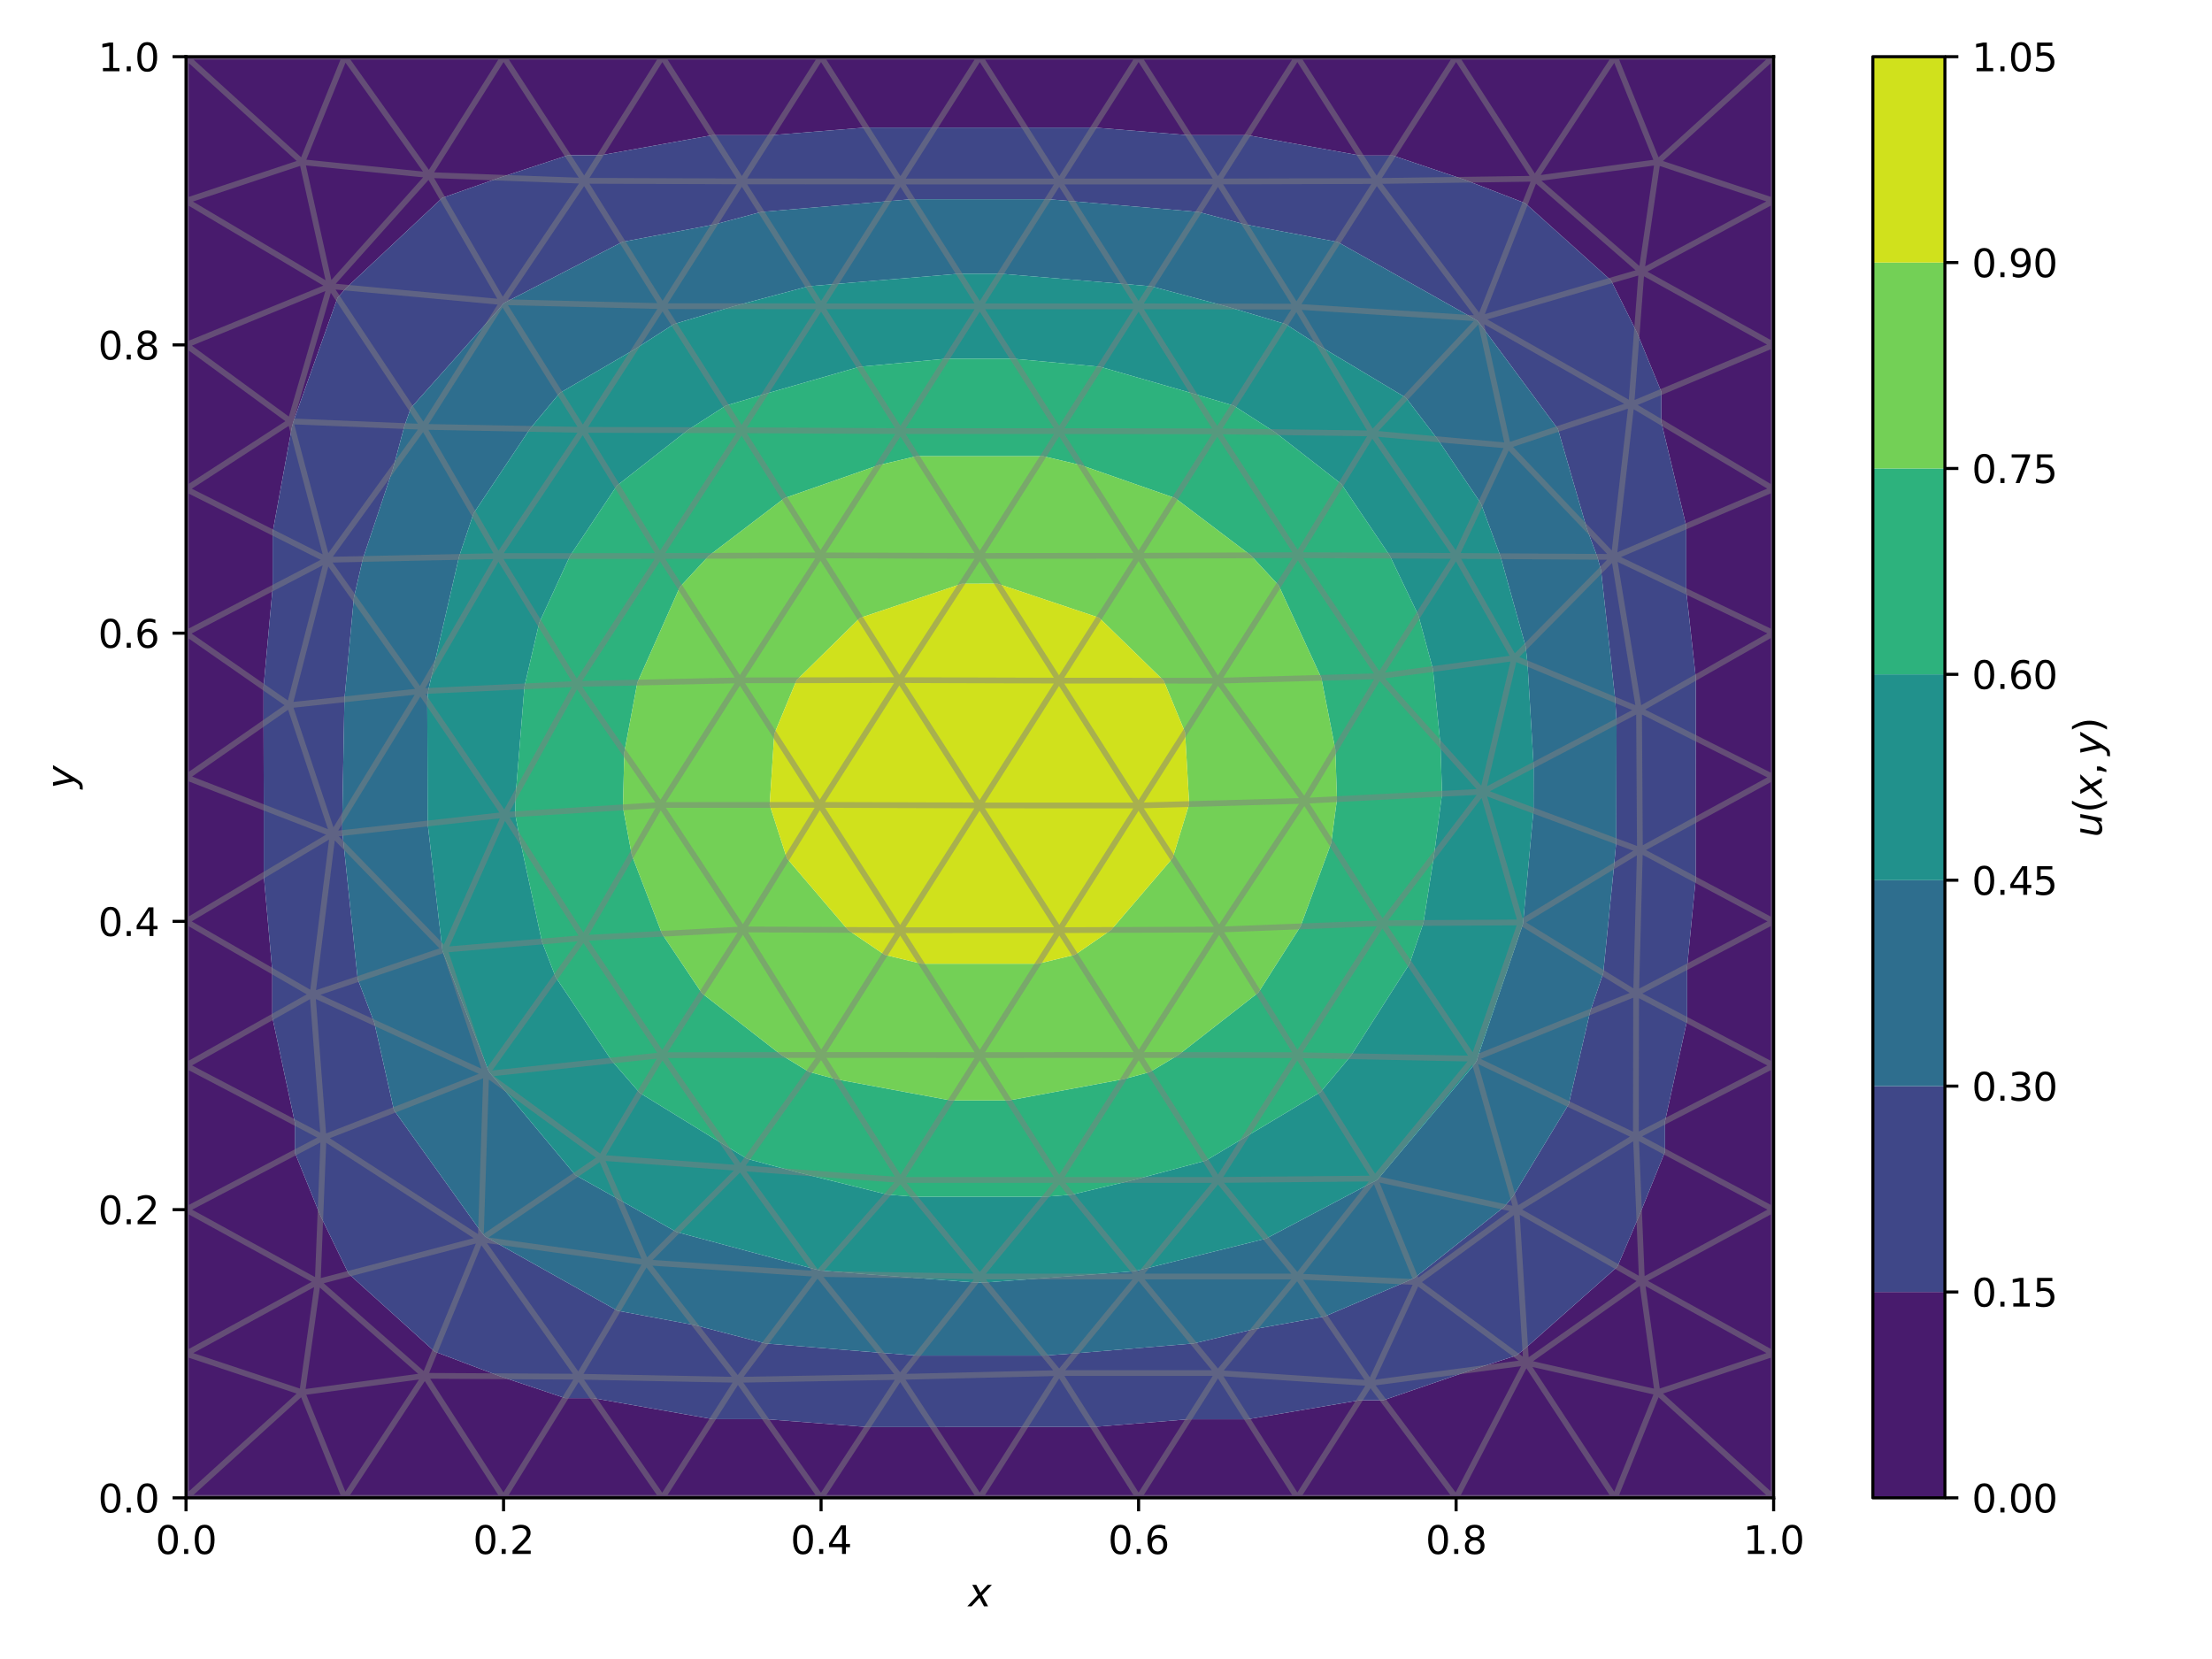 <?xml version="1.0" encoding="utf-8" standalone="no"?>
<!DOCTYPE svg PUBLIC "-//W3C//DTD SVG 1.1//EN"
  "http://www.w3.org/Graphics/SVG/1.1/DTD/svg11.dtd">
<svg xmlns:xlink="http://www.w3.org/1999/xlink" width="576pt" height="432pt" viewBox="0 0 576 432" xmlns="http://www.w3.org/2000/svg" version="1.1">
 <defs>
  <style type="text/css">*{stroke-linejoin: round; stroke-linecap: butt}</style>
 </defs>
 <g id="figure_1">
  <g id="patch_1">
   <path d="M 0 432 
L 576 432 
L 576 0 
L 0 0 
z
" style="fill: #ffffff"/>
  </g>
  <g id="axes_1">
   <g id="patch_2">
    <path d="M 48.44 390.04 
L 461.848 390.04 
L 461.848 14.76 
L 48.44 14.76 
z
" style="fill: #ffffff"/>
   </g>
   <g id="TriContourSet_1">
    <path d="M 255.144 14.76 
L 213.803 14.76 
L 172.462 14.76 
L 131.122 14.76 
L 89.781 14.76 
L 48.44 14.76 
L 48.44 52.288 
L 48.44 89.816 
L 48.44 127.344 
L 48.44 164.872 
L 48.44 202.4 
L 48.44 239.928 
L 48.44 277.456 
L 48.44 314.984 
L 48.44 352.512 
L 48.44 390.04 
L 89.781 390.04 
L 131.122 390.04 
L 172.462 390.04 
L 213.803 390.04 
L 255.144 390.04 
L 296.485 390.04 
L 337.826 390.04 
L 379.166 390.04 
L 420.507 390.04 
L 461.848 390.04 
L 461.848 352.512 
L 461.848 314.984 
L 461.848 277.456 
L 461.848 239.928 
L 461.848 202.4 
L 461.848 164.872 
L 461.848 127.344 
L 461.848 89.816 
L 461.848 52.288 
L 461.848 14.76 
L 420.507 14.76 
L 379.166 14.76 
L 337.826 14.76 
L 296.485 14.76 
z
M 426.229 86.517 
L 432.619 102.05 
L 432.619 109.975 
L 439.104 137.012 
L 439.104 154.014 
L 441.579 176.409 
L 441.579 192.234 
L 441.546 213.456 
L 441.546 229.103 
L 439.33 251.73 
L 439.33 265.654 
L 433.562 291.991 
L 433.562 299.921 
L 426.846 316.542 
L 421.144 329.885 
L 397.163 351.115 
L 394.881 352.963 
L 383.42 356.662 
L 360.173 364.637 
L 353.991 364.637 
L 324.811 369.577 
L 309.499 369.577 
L 284.744 371.58 
L 266.885 371.58 
L 243.006 371.599 
L 225.868 371.599 
L 199.338 369.541 
L 185.566 369.541 
L 154.491 364.069 
L 147.18 364.069 
L 130.172 358.373 
L 113.205 351.964 
L 90.783 331.691 
L 83.428 316.562 
L 76.781 300.13 
L 76.781 292.31 
L 70.907 264.832 
L 70.907 252.884 
L 68.679 227.879 
L 68.679 210.242 
L 68.628 188.358 
L 68.628 178.914 
L 70.992 153.14 
L 70.992 138.652 
L 76.022 111.176 
L 76.404 109.745 
L 87.89 77.519 
L 90.223 74.901 
L 115.16 51.524 
L 130.107 46.264 
L 147.818 40.448 
L 156.303 40.448 
L 185.509 35.198 
L 200.828 35.198 
L 225.533 33.203 
L 243.414 33.203 
L 266.874 33.203 
L 284.755 33.203 
L 309.488 35.204 
L 324.823 35.204 
L 354.237 40.505 
L 362.708 40.505 
L 381.392 46.805 
L 397.164 52.908 
L 419.513 73.027 
z
" clip-path="url(#pff9cbc485c)" style="fill: #481b6d"/>
    <path d="M 419.513 73.027 
L 397.164 52.908 
L 381.392 46.805 
L 362.708 40.505 
L 354.237 40.505 
L 324.823 35.204 
L 309.488 35.204 
L 284.755 33.203 
L 266.874 33.203 
L 243.414 33.203 
L 225.533 33.203 
L 200.828 35.198 
L 185.509 35.198 
L 156.303 40.448 
L 147.818 40.448 
L 130.107 46.264 
L 115.16 51.524 
L 90.223 74.901 
L 87.89 77.519 
L 76.404 109.745 
L 76.022 111.176 
L 70.992 138.652 
L 70.992 153.14 
L 68.628 178.914 
L 68.628 188.358 
L 68.679 210.242 
L 68.679 227.879 
L 70.907 252.884 
L 70.907 264.832 
L 76.781 292.31 
L 76.781 300.13 
L 83.428 316.562 
L 90.783 331.691 
L 113.205 351.964 
L 130.172 358.373 
L 147.18 364.069 
L 154.491 364.069 
L 185.566 369.541 
L 199.338 369.541 
L 225.868 371.599 
L 243.006 371.599 
L 266.885 371.58 
L 284.744 371.58 
L 309.499 369.577 
L 324.811 369.577 
L 353.991 364.637 
L 360.173 364.637 
L 383.42 356.662 
L 394.881 352.963 
L 397.163 351.115 
L 421.144 329.885 
L 426.846 316.542 
L 433.562 299.921 
L 433.562 291.991 
L 439.33 265.654 
L 439.33 251.73 
L 441.546 229.103 
L 441.546 213.456 
L 441.579 192.234 
L 441.579 176.409 
L 439.104 154.014 
L 439.104 137.012 
L 432.619 109.975 
L 432.619 102.05 
L 426.229 86.517 
z
M 102.576 289.059 
L 97.477 266.313 
L 93.152 254.957 
L 89.524 220.185 
L 89.143 216.915 
L 89.131 213.107 
L 89.69 182.11 
L 92.157 155.624 
L 94.471 145.562 
L 102.339 122.06 
L 105.303 110.942 
L 106.98 106.239 
L 129.213 81.29 
L 131.097 79.021 
L 131.662 78.691 
L 162.07 62.989 
L 186.059 58.445 
L 198.238 55.193 
L 231.213 52.388 
L 237.408 51.874 
L 272.88 51.874 
L 279.077 52.389 
L 312.105 55.201 
L 324.158 58.425 
L 348.338 63.013 
L 383.547 82.828 
L 384.795 83.576 
L 385.815 84.911 
L 405.673 111.692 
L 413.194 137.598 
L 415.936 144.993 
L 416.897 148.44 
L 420.612 182.26 
L 420.949 187.89 
L 420.884 219.079 
L 420.294 225.448 
L 417.478 253.42 
L 414.054 263.501 
L 408.495 287.524 
L 393.93 311.583 
L 391.667 314.276 
L 368.496 332.646 
L 366.227 333.724 
L 344.944 342.801 
L 326.557 346.105 
L 310.816 349.831 
L 280.043 352.396 
L 272.068 352.984 
L 238.817 352.987 
L 229.369 352.267 
L 199.247 349.823 
L 181.017 345.078 
L 160.8 341.312 
L 128.407 323.163 
L 126.28 321.969 
L 125.248 320.732 
z
" clip-path="url(#pff9cbc485c)" style="fill: #3f4788"/>
    <path d="M 125.248 320.732 
L 126.28 321.969 
L 128.407 323.163 
L 160.8 341.312 
L 181.017 345.078 
L 199.247 349.823 
L 229.369 352.267 
L 238.817 352.987 
L 272.068 352.984 
L 280.043 352.396 
L 310.816 349.831 
L 326.557 346.105 
L 344.944 342.801 
L 366.227 333.724 
L 368.496 332.646 
L 391.667 314.276 
L 393.93 311.583 
L 408.495 287.524 
L 414.054 263.501 
L 417.478 253.42 
L 420.294 225.448 
L 420.884 219.079 
L 420.949 187.89 
L 420.612 182.26 
L 416.897 148.44 
L 415.936 144.993 
L 413.194 137.598 
L 405.673 111.692 
L 385.815 84.911 
L 384.795 83.576 
L 383.547 82.828 
L 348.338 63.013 
L 324.158 58.425 
L 312.105 55.201 
L 279.077 52.389 
L 272.88 51.874 
L 237.408 51.874 
L 231.213 52.388 
L 198.238 55.193 
L 186.059 58.445 
L 162.07 62.989 
L 131.662 78.691 
L 131.097 79.021 
L 129.213 81.29 
L 106.98 106.239 
L 105.303 110.942 
L 102.339 122.06 
L 94.471 145.562 
L 92.157 155.624 
L 89.69 182.11 
L 89.131 213.107 
L 89.143 216.915 
L 89.524 220.185 
L 93.152 254.957 
L 97.477 266.313 
L 102.576 289.059 
z
M 127.204 278.83 
L 120.573 261.59 
L 115.203 247.492 
L 115.107 246.564 
L 111.364 214.434 
L 111.263 182.702 
L 111.49 179.903 
L 112.835 174.096 
L 119.52 145.021 
L 123.319 133.676 
L 137.997 111.674 
L 145.741 102.345 
L 165.301 90.937 
L 175.499 84.386 
L 191.088 79.739 
L 210.513 74.551 
L 217.499 73.957 
L 249.75 71.278 
L 260.54 71.278 
L 292.796 73.96 
L 299.795 74.556 
L 319.441 79.81 
L 334.725 84.369 
L 343.763 90.174 
L 366.065 103.533 
L 374.362 114.388 
L 385.602 131.041 
L 390.715 144.834 
L 397.275 168.351 
L 397.764 172.802 
L 399.344 199.22 
L 399.319 211.067 
L 396.66 239.791 
L 396.583 240.564 
L 384.809 275.23 
L 384.607 276.103 
L 384.077 276.977 
L 358.781 307.066 
L 358.236 307.498 
L 357.073 308.05 
L 329.7 322.519 
L 298.162 330.36 
L 295.353 331.024 
L 277.561 332.401 
L 256.424 333.958 
L 253.909 333.958 
L 227.804 331.968 
L 213.647 330.847 
L 211.91 330.417 
L 176.163 320.809 
L 161.202 312.374 
L 149.835 305.997 
L 129.863 282.057 
L 127.693 279.559 
z
" clip-path="url(#pff9cbc485c)" style="fill: #2e6e8e"/>
    <path d="M 127.693 279.559 
L 129.863 282.057 
L 149.835 305.997 
L 161.202 312.374 
L 176.163 320.809 
L 211.91 330.417 
L 213.647 330.847 
L 227.804 331.968 
L 253.909 333.958 
L 256.424 333.958 
L 277.561 332.401 
L 295.353 331.024 
L 298.162 330.36 
L 329.7 322.519 
L 357.073 308.05 
L 358.236 307.498 
L 358.781 307.066 
L 384.077 276.977 
L 384.607 276.103 
L 384.809 275.23 
L 396.583 240.564 
L 396.66 239.791 
L 399.319 211.067 
L 399.344 199.22 
L 397.764 172.802 
L 397.275 168.351 
L 390.715 144.834 
L 385.602 131.041 
L 374.362 114.388 
L 366.065 103.533 
L 343.763 90.174 
L 334.725 84.369 
L 319.441 79.81 
L 299.795 74.556 
L 292.796 73.96 
L 260.54 71.278 
L 249.75 71.278 
L 217.499 73.957 
L 210.513 74.551 
L 191.088 79.739 
L 175.499 84.386 
L 165.301 90.937 
L 145.741 102.345 
L 137.997 111.674 
L 123.319 133.676 
L 119.52 145.021 
L 112.835 174.096 
L 111.49 179.903 
L 111.263 182.702 
L 111.364 214.434 
L 115.107 246.564 
L 115.203 247.492 
L 120.573 261.59 
L 127.204 278.83 
z
M 373.406 222.795 
L 370.653 240.345 
L 367.055 250.945 
L 351.693 275.037 
L 343.86 284.378 
L 324.252 296.103 
L 313.972 302.237 
L 295.208 307.262 
L 278.97 311.099 
L 272.231 311.62 
L 238.058 311.621 
L 231.11 311.071 
L 207.674 305.269 
L 194.53 301.746 
L 188.657 298.171 
L 166.588 284.593 
L 159.275 276.175 
L 144.678 254.424 
L 141.117 245.168 
L 135.343 218.382 
L 134.165 212.023 
L 134.289 206.92 
L 136.577 178.733 
L 140.415 162.149 
L 148.413 144.789 
L 160.648 126.453 
L 179.083 112.004 
L 189.026 105.617 
L 199.174 102.592 
L 223.825 95.506 
L 246.467 93.405 
L 263.823 93.405 
L 286.47 95.507 
L 310.805 102.513 
L 321.231 105.622 
L 331.97 112.52 
L 349.278 126.006 
L 361.894 144.678 
L 369.321 160.176 
L 373.124 174.209 
L 375.082 193.851 
L 375.508 206.701 
z
" clip-path="url(#pff9cbc485c)" style="fill: #21918c"/>
    <path d="M 375.508 206.701 
L 375.082 193.851 
L 373.124 174.209 
L 369.321 160.176 
L 361.894 144.678 
L 349.278 126.006 
L 331.97 112.52 
L 321.231 105.622 
L 310.805 102.513 
L 286.47 95.507 
L 263.823 93.405 
L 246.467 93.405 
L 223.825 95.506 
L 199.174 102.592 
L 189.026 105.617 
L 179.083 112.004 
L 160.648 126.453 
L 148.413 144.789 
L 140.415 162.149 
L 136.577 178.733 
L 134.289 206.92 
L 134.165 212.023 
L 135.343 218.382 
L 141.117 245.168 
L 144.678 254.424 
L 159.275 276.175 
L 166.588 284.593 
L 188.657 298.171 
L 194.53 301.746 
L 207.674 305.269 
L 231.11 311.071 
L 238.058 311.621 
L 272.231 311.62 
L 278.97 311.099 
L 295.208 307.262 
L 313.972 302.237 
L 324.252 296.103 
L 343.86 284.378 
L 351.693 275.037 
L 367.055 250.945 
L 370.653 240.345 
L 373.406 222.795 
z
M 346.654 219.508 
L 338.659 241.233 
L 327.677 258.463 
L 306.83 274.728 
L 299.367 279.181 
L 292.531 281.012 
L 262.653 286.563 
L 247.631 286.563 
L 217.865 281.055 
L 210.692 279.132 
L 203.456 274.727 
L 182.791 258.659 
L 172.389 243.157 
L 164.504 222.595 
L 162.216 210.237 
L 162.563 195.952 
L 165.96 177.75 
L 177.045 152.841 
L 184.563 144.729 
L 204.262 129.71 
L 228.772 121.129 
L 238.636 118.802 
L 271.654 118.802 
L 281.452 121.11 
L 305.998 129.687 
L 325.709 144.61 
L 332.947 152.407 
L 344.067 176.503 
L 347.715 195.136 
L 348.144 208.099 
z
" clip-path="url(#pff9cbc485c)" style="fill: #2db27d"/>
    <path d="M 348.144 208.099 
L 347.715 195.136 
L 344.067 176.503 
L 332.947 152.407 
L 325.709 144.61 
L 305.998 129.687 
L 281.452 121.11 
L 271.654 118.802 
L 238.636 118.802 
L 228.772 121.129 
L 204.262 129.71 
L 184.563 144.729 
L 177.045 152.841 
L 165.96 177.75 
L 162.563 195.952 
L 162.216 210.237 
L 164.504 222.595 
L 172.389 243.157 
L 182.791 258.659 
L 203.456 274.727 
L 210.692 279.132 
L 217.865 281.055 
L 247.631 286.563 
L 262.653 286.563 
L 292.531 281.012 
L 299.367 279.181 
L 306.83 274.728 
L 327.677 258.463 
L 338.659 241.233 
L 346.654 219.508 
z
M 207.414 177.139 
L 223.946 160.899 
L 250.446 152.008 
L 259.73 151.981 
L 286.211 160.85 
L 303.033 177.248 
L 308.592 190.696 
L 309.66 209.379 
L 305.36 223.436 
L 289.331 242.161 
L 279.922 248.62 
L 270.281 250.952 
L 239.97 250.951 
L 230.355 248.634 
L 220.827 242.159 
L 204.893 223.498 
L 200.422 209.599 
L 201.617 191.111 
z
" clip-path="url(#pff9cbc485c)" style="fill: #73d056"/>
    <path d="M 201.617 191.111 
L 200.422 209.599 
L 204.893 223.498 
L 220.827 242.159 
L 230.355 248.634 
L 239.97 250.951 
L 270.281 250.952 
L 279.922 248.62 
L 289.331 242.161 
L 305.36 223.436 
L 309.66 209.379 
L 308.592 190.696 
L 303.033 177.248 
L 286.211 160.85 
L 259.73 151.981 
L 250.446 152.008 
L 223.946 160.899 
L 207.414 177.139 
z
" clip-path="url(#pff9cbc485c)" style="fill: #d0e11c"/>
   </g>
   <g id="line2d_1">
    <path d="M 89.781 390.04 
L 48.44 390.04 
M 131.122 390.04 
L 89.781 390.04 
M 172.462 390.04 
L 131.122 390.04 
M 213.803 390.04 
L 172.462 390.04 
M 255.144 390.04 
L 213.803 390.04 
M 296.485 390.04 
L 255.144 390.04 
M 337.826 390.04 
L 296.485 390.04 
M 379.166 390.04 
L 337.826 390.04 
M 420.507 390.04 
L 461.848 390.04 
M 420.507 390.04 
L 379.166 390.04 
M 461.848 352.512 
L 461.848 390.04 
M 461.848 314.984 
L 461.848 352.512 
M 461.848 277.456 
L 461.848 314.984 
M 461.848 239.928 
L 461.848 277.456 
M 461.848 202.4 
L 461.848 239.928 
M 461.848 164.872 
L 461.848 202.4 
M 461.848 127.344 
L 461.848 164.872 
M 461.848 89.816 
L 461.848 127.344 
M 461.848 52.288 
L 461.848 14.76 
M 461.848 52.288 
L 461.848 89.816 
M 420.507 14.76 
L 461.848 14.76 
M 379.166 14.76 
L 420.507 14.76 
M 337.826 14.76 
L 379.166 14.76 
M 296.485 14.76 
L 337.826 14.76 
M 255.144 14.76 
L 296.485 14.76 
M 213.803 14.76 
L 255.144 14.76 
M 172.462 14.76 
L 213.803 14.76 
M 131.122 14.76 
L 172.462 14.76 
M 89.781 14.76 
L 48.44 14.76 
M 89.781 14.76 
L 131.122 14.76 
M 48.44 52.288 
L 48.44 14.76 
M 48.44 89.816 
L 48.44 52.288 
M 48.44 127.344 
L 48.44 89.816 
M 48.44 164.872 
L 48.44 127.344 
M 48.44 202.4 
L 48.44 164.872 
M 48.44 239.928 
L 48.44 202.4 
M 48.44 277.456 
L 48.44 239.928 
M 48.44 314.984 
L 48.44 277.456 
M 48.44 352.512 
L 48.44 390.04 
M 48.44 352.512 
L 48.44 314.984 
M 234.474 47.26 
L 255.144 14.76 
M 234.474 47.26 
L 213.803 14.76 
M 86.626 217.196 
L 48.44 202.4 
M 86.626 217.196 
L 48.44 239.928 
M 275.814 357.54 
L 255.144 390.04 
M 275.814 357.54 
L 296.485 390.04 
M 426.8 184.822 
L 461.848 202.4 
M 426.8 184.822 
L 461.848 164.872 
M 317.155 47.26 
L 337.826 14.76 
M 317.155 47.26 
L 296.485 14.76 
M 85.173 145.763 
L 48.44 127.344 
M 85.173 145.763 
L 48.44 164.872 
M 426.046 258.692 
L 461.848 277.456 
M 426.046 258.692 
L 461.848 239.928 
M 192.112 359.302 
L 172.462 390.04 
M 192.112 359.302 
L 213.803 390.04 
M 424.794 105.325 
L 461.848 127.344 
M 424.794 105.325 
L 461.848 89.816 
M 152.13 47.083 
L 172.462 14.76 
M 152.13 47.083 
L 131.122 14.76 
M 356.834 360.171 
L 337.826 390.04 
M 356.834 360.171 
L 379.166 390.04 
M 84.242 296.22 
L 48.44 277.456 
M 84.242 296.22 
L 48.44 314.984 
M 85.882 74.498 
L 48.44 52.288 
M 85.882 74.498 
L 48.44 89.816 
M 399.662 46.538 
L 420.507 14.76 
M 399.662 46.538 
L 379.166 14.76 
M 110.626 358.262 
L 89.781 390.04 
M 110.626 358.262 
L 131.122 390.04 
M 427.556 333.525 
L 461.848 352.512 
M 427.556 333.525 
L 461.848 314.984 
M 193.189 47.231 
L 213.803 14.76 
M 193.189 47.231 
L 172.462 14.76 
M 193.189 47.231 
L 234.474 47.26 
M 193.189 47.231 
L 152.13 47.083 
M 213.813 79.755 
L 234.474 47.26 
M 213.813 79.755 
L 193.189 47.231 
M 255.146 79.76 
L 234.474 47.26 
M 255.146 79.76 
L 213.813 79.755 
M 234.475 112.26 
L 213.813 79.755 
M 234.475 112.26 
L 255.146 79.76 
M 275.815 112.26 
L 255.146 79.76 
M 275.815 112.26 
L 234.475 112.26 
M 255.144 144.761 
L 234.475 112.26 
M 255.144 144.761 
L 275.815 112.26 
M 213.665 144.621 
L 234.475 112.26 
M 213.665 144.621 
L 255.144 144.761 
M 234.18 177.101 
L 255.144 144.761 
M 234.18 177.101 
L 213.665 144.621 
M 275.765 177.234 
L 255.144 144.761 
M 275.765 177.234 
L 234.18 177.101 
M 255.087 209.73 
L 234.18 177.101 
M 255.087 209.73 
L 275.765 177.234 
M 296.467 209.752 
L 275.765 177.234 
M 296.467 209.752 
L 255.087 209.73 
M 213.474 209.593 
L 234.18 177.101 
M 213.474 209.593 
L 255.087 209.73 
M 234.409 242.228 
L 255.087 209.73 
M 234.409 242.228 
L 213.474 209.593 
M 193.464 242.02 
L 213.474 209.593 
M 193.464 242.02 
L 234.409 242.228 
M 317.144 177.255 
L 275.765 177.234 
M 317.144 177.255 
L 296.467 209.752 
M 339.667 208.532 
L 296.467 209.752 
M 339.667 208.532 
L 317.144 177.255 
M 317.459 242.055 
L 296.467 209.752 
M 317.459 242.055 
L 339.667 208.532 
M 172.025 209.612 
L 213.474 209.593 
M 172.025 209.612 
L 193.464 242.02 
M 213.848 274.716 
L 234.409 242.228 
M 213.848 274.716 
L 193.464 242.02 
M 172.462 274.762 
L 193.464 242.02 
M 172.462 274.762 
L 213.848 274.716 
M 255.141 274.748 
L 234.409 242.228 
M 255.141 274.748 
L 213.848 274.716 
M 234.474 307.262 
L 213.848 274.716 
M 234.474 307.262 
L 255.141 274.748 
M 359.163 176.081 
L 317.144 177.255 
M 359.163 176.081 
L 339.667 208.532 
M 337.935 144.563 
L 317.144 177.255 
M 337.935 144.563 
L 359.163 176.081 
M 359.958 240.406 
L 339.667 208.532 
M 359.958 240.406 
L 317.459 242.055 
M 337.826 274.762 
L 317.459 242.055 
M 337.826 274.762 
L 359.958 240.406 
M 379.166 144.761 
L 359.163 176.081 
M 379.166 144.761 
L 337.935 144.563 
M 357.315 112.856 
L 337.935 144.563 
M 357.315 112.856 
L 379.166 144.761 
M 275.814 307.262 
L 255.141 274.748 
M 275.814 307.262 
L 234.474 307.262 
M 383.706 275.672 
L 426.046 258.692 
M 383.706 275.672 
L 359.958 240.406 
M 383.706 275.672 
L 337.826 274.762 
M 357.989 306.892 
L 337.826 274.762 
M 357.989 306.892 
L 383.706 275.672 
M 172.53 79.725 
L 152.13 47.083 
M 172.53 79.725 
L 193.189 47.231 
M 172.53 79.725 
L 213.813 79.755 
M 130.877 78.671 
L 152.13 47.083 
M 130.877 78.671 
L 85.882 74.498 
M 130.877 78.671 
L 172.53 79.725 
M 151.762 111.936 
L 172.53 79.725 
M 151.762 111.936 
L 130.877 78.671 
M 110.242 111.147 
L 85.173 145.763 
M 110.242 111.147 
L 85.882 74.498 
M 110.242 111.147 
L 130.877 78.671 
M 110.242 111.147 
L 151.762 111.936 
M 129.775 144.8 
L 85.173 145.763 
M 129.775 144.8 
L 151.762 111.936 
M 129.775 144.8 
L 110.242 111.147 
M 109.42 180 
L 86.626 217.196 
M 109.42 180 
L 85.173 145.763 
M 109.42 180 
L 129.775 144.8 
M 150.196 178.097 
L 172.025 209.612 
M 150.196 178.097 
L 129.775 144.8 
M 150.196 178.097 
L 109.42 180 
M 131.375 212.201 
L 86.626 217.196 
M 131.375 212.201 
L 172.025 209.612 
M 131.375 212.201 
L 109.42 180 
M 131.375 212.201 
L 150.196 178.097 
M 115.808 247.288 
L 86.626 217.196 
M 115.808 247.288 
L 131.375 212.201 
M 192.667 177.16 
L 213.665 144.621 
M 192.667 177.16 
L 234.18 177.101 
M 192.667 177.16 
L 213.474 209.593 
M 192.667 177.16 
L 172.025 209.612 
M 192.667 177.16 
L 150.196 178.097 
M 296.485 79.76 
L 317.155 47.26 
M 296.485 79.76 
L 255.146 79.76 
M 296.485 79.76 
L 275.815 112.26 
M 420.267 145.02 
L 461.848 164.872 
M 420.267 145.02 
L 461.848 127.344 
M 420.267 145.02 
L 426.8 184.822 
M 420.267 145.02 
L 424.794 105.325 
M 420.267 145.02 
L 379.166 144.761 
M 317.155 357.54 
L 296.485 390.04 
M 317.155 357.54 
L 337.826 390.04 
M 317.155 357.54 
L 275.814 357.54 
M 317.155 357.54 
L 356.834 360.171 
M 427.028 221.362 
L 461.848 239.928 
M 427.028 221.362 
L 461.848 202.4 
M 427.028 221.362 
L 426.8 184.822 
M 427.028 221.362 
L 426.046 258.692 
M 386.11 206.16 
L 426.8 184.822 
M 386.11 206.16 
L 339.667 208.532 
M 386.11 206.16 
L 359.163 176.081 
M 386.11 206.16 
L 359.958 240.406 
M 386.11 206.16 
L 427.028 221.362 
M 234.412 358.541 
L 213.803 390.04 
M 234.412 358.541 
L 255.144 390.04 
M 234.412 358.541 
L 275.814 357.54 
M 234.412 358.541 
L 192.112 359.302 
M 275.815 47.26 
L 296.485 14.76 
M 275.815 47.26 
L 255.144 14.76 
M 275.815 47.26 
L 234.474 47.26 
M 275.815 47.26 
L 317.155 47.26 
M 275.815 47.26 
L 255.146 79.76 
M 275.815 47.26 
L 296.485 79.76 
M 150.63 358.489 
L 131.122 390.04 
M 150.63 358.489 
L 172.462 390.04 
M 150.63 358.489 
L 192.112 359.302 
M 150.63 358.489 
L 110.626 358.262 
M 125.183 322.713 
L 84.242 296.22 
M 125.183 322.713 
L 110.626 358.262 
M 125.183 322.713 
L 150.63 358.489 
M 425.984 295.886 
L 461.848 314.984 
M 425.984 295.886 
L 461.848 277.456 
M 425.984 295.886 
L 426.046 258.692 
M 425.984 295.886 
L 427.556 333.525 
M 425.984 295.886 
L 383.706 275.672 
M 296.493 144.722 
L 275.815 112.26 
M 296.493 144.722 
L 255.144 144.761 
M 296.493 144.722 
L 275.765 177.234 
M 296.493 144.722 
L 317.144 177.255 
M 296.493 144.722 
L 337.935 144.563 
M 358.467 47.14 
L 379.166 14.76 
M 358.467 47.14 
L 337.826 14.76 
M 358.467 47.14 
L 317.155 47.26 
M 358.467 47.14 
L 399.662 46.538 
M 192.802 304.164 
L 213.848 274.716 
M 192.802 304.164 
L 172.462 274.762 
M 192.802 304.164 
L 234.474 307.262 
M 275.841 242.212 
L 255.087 209.73 
M 275.841 242.212 
L 296.467 209.752 
M 275.841 242.212 
L 234.409 242.228 
M 275.841 242.212 
L 317.459 242.055 
M 275.841 242.212 
L 255.141 274.748 
M 316.978 112.32 
L 275.815 112.26 
M 316.978 112.32 
L 337.935 144.563 
M 316.978 112.32 
L 357.315 112.856 
M 316.978 112.32 
L 296.485 79.76 
M 316.978 112.32 
L 296.493 144.722 
M 337.594 79.85 
L 317.155 47.26 
M 337.594 79.85 
L 357.315 112.856 
M 337.594 79.85 
L 296.485 79.76 
M 337.594 79.85 
L 358.467 47.14 
M 337.594 79.85 
L 316.978 112.32 
M 296.539 274.717 
L 317.459 242.055 
M 296.539 274.717 
L 255.141 274.748 
M 296.539 274.717 
L 337.826 274.762 
M 296.539 274.717 
L 275.814 307.262 
M 296.539 274.717 
L 275.841 242.212 
M 385.384 82.947 
L 424.794 105.325 
M 385.384 82.947 
L 399.662 46.538 
M 385.384 82.947 
L 357.315 112.856 
M 385.384 82.947 
L 358.467 47.14 
M 385.384 82.947 
L 337.594 79.85 
M 317.155 307.262 
L 337.826 274.762 
M 317.155 307.262 
L 275.814 307.262 
M 317.155 307.262 
L 357.989 306.892 
M 317.155 307.262 
L 296.539 274.717 
M 193.118 112.039 
L 213.813 79.755 
M 193.118 112.039 
L 234.475 112.26 
M 193.118 112.039 
L 213.665 144.621 
M 193.118 112.039 
L 172.53 79.725 
M 193.118 112.039 
L 151.762 111.936 
M 171.864 144.776 
L 213.665 144.621 
M 171.864 144.776 
L 151.762 111.936 
M 171.864 144.776 
L 129.775 144.8 
M 171.864 144.776 
L 150.196 178.097 
M 171.864 144.776 
L 192.667 177.16 
M 171.864 144.776 
L 193.118 112.039 
M 111.719 45.581 
L 131.122 14.76 
M 111.719 45.581 
L 89.781 14.76 
M 111.719 45.581 
L 152.13 47.083 
M 111.719 45.581 
L 85.882 74.498 
M 111.719 45.581 
L 130.877 78.671 
M 427.433 70.725 
L 461.848 89.816 
M 427.433 70.725 
L 461.848 52.288 
M 427.433 70.725 
L 424.794 105.325 
M 427.433 70.725 
L 399.662 46.538 
M 427.433 70.725 
L 385.384 82.947 
M 82.739 333.79 
L 48.44 314.984 
M 82.739 333.79 
L 48.44 352.512 
M 82.739 333.79 
L 84.242 296.22 
M 82.739 333.79 
L 110.626 358.262 
M 82.739 333.79 
L 125.183 322.713 
M 126.598 279.676 
L 84.242 296.22 
M 126.598 279.676 
L 172.462 274.762 
M 126.598 279.676 
L 115.808 247.288 
M 126.598 279.676 
L 125.183 322.713 
M 397.395 354.818 
L 379.166 390.04 
M 397.395 354.818 
L 420.507 390.04 
M 397.395 354.818 
L 356.834 360.171 
M 397.395 354.818 
L 427.556 333.525 
M 151.955 244.26 
L 193.464 242.02 
M 151.955 244.26 
L 172.025 209.612 
M 151.955 244.26 
L 172.462 274.762 
M 151.955 244.26 
L 131.375 212.201 
M 151.955 244.26 
L 115.808 247.288 
M 151.955 244.26 
L 126.598 279.676 
M 81.4 258.935 
L 48.44 239.928 
M 81.4 258.935 
L 48.44 277.456 
M 81.4 258.935 
L 86.626 217.196 
M 81.4 258.935 
L 84.242 296.22 
M 81.4 258.935 
L 115.808 247.288 
M 81.4 258.935 
L 126.598 279.676 
M 394.898 314.984 
L 427.556 333.525 
M 394.898 314.984 
L 383.706 275.672 
M 394.898 314.984 
L 357.989 306.892 
M 394.898 314.984 
L 425.984 295.886 
M 394.898 314.984 
L 397.395 354.818 
M 395.989 240.199 
L 426.046 258.692 
M 395.989 240.199 
L 359.958 240.406 
M 395.989 240.199 
L 383.706 275.672 
M 395.989 240.199 
L 427.028 221.362 
M 395.989 240.199 
L 386.11 206.16 
M 168.256 328.719 
L 192.112 359.302 
M 168.256 328.719 
L 150.63 358.489 
M 168.256 328.719 
L 125.183 322.713 
M 168.256 328.719 
L 192.802 304.164 
M 75.635 109.714 
L 48.44 89.816 
M 75.635 109.714 
L 48.44 127.344 
M 75.635 109.714 
L 85.173 145.763 
M 75.635 109.714 
L 85.882 74.498 
M 75.635 109.714 
L 110.242 111.147 
M 337.826 332.401 
L 356.834 360.171 
M 337.826 332.401 
L 357.989 306.892 
M 337.826 332.401 
L 317.155 357.54 
M 337.826 332.401 
L 317.155 307.262 
M 296.485 332.401 
L 275.814 357.54 
M 296.485 332.401 
L 275.814 307.262 
M 296.485 332.401 
L 317.155 357.54 
M 296.485 332.401 
L 317.155 307.262 
M 296.485 332.401 
L 337.826 332.401 
M 255.144 332.401 
L 275.814 357.54 
M 255.144 332.401 
L 234.474 307.262 
M 255.144 332.401 
L 275.814 307.262 
M 255.144 332.401 
L 234.412 358.541 
M 255.144 332.401 
L 296.485 332.401 
M 212.867 331.731 
L 192.112 359.302 
M 212.867 331.731 
L 234.474 307.262 
M 212.867 331.731 
L 234.412 358.541 
M 212.867 331.731 
L 192.802 304.164 
M 212.867 331.731 
L 168.256 328.719 
M 212.867 331.731 
L 255.144 332.401 
M 392.642 116.031 
L 424.794 105.325 
M 392.642 116.031 
L 379.166 144.761 
M 392.642 116.031 
L 357.315 112.856 
M 392.642 116.031 
L 420.267 145.02 
M 392.642 116.031 
L 385.384 82.947 
M 75.417 183.636 
L 48.44 164.872 
M 75.417 183.636 
L 48.44 202.4 
M 75.417 183.636 
L 86.626 217.196 
M 75.417 183.636 
L 85.173 145.763 
M 75.417 183.636 
L 109.42 180 
M 394.301 171.369 
L 426.8 184.822 
M 394.301 171.369 
L 359.163 176.081 
M 394.301 171.369 
L 379.166 144.761 
M 394.301 171.369 
L 420.267 145.02 
M 394.301 171.369 
L 386.11 206.16 
M 156.5 301.478 
L 172.462 274.762 
M 156.5 301.478 
L 125.183 322.713 
M 156.5 301.478 
L 192.802 304.164 
M 156.5 301.478 
L 126.598 279.676 
M 156.5 301.478 
L 168.256 328.719 
M 431.584 42.232 
L 461.848 14.76 
M 431.584 42.232 
L 461.848 52.288 
M 431.584 42.232 
L 420.507 14.76 
M 431.584 42.232 
L 399.662 46.538 
M 431.584 42.232 
L 427.433 70.725 
M 78.704 42.232 
L 48.44 14.76 
M 78.704 42.232 
L 89.781 14.76 
M 78.704 42.232 
L 48.44 52.288 
M 78.704 42.232 
L 85.882 74.498 
M 78.704 42.232 
L 111.719 45.581 
M 431.584 362.568 
L 461.848 390.04 
M 431.584 362.568 
L 420.507 390.04 
M 431.584 362.568 
L 461.848 352.512 
M 431.584 362.568 
L 427.556 333.525 
M 431.584 362.568 
L 397.395 354.818 
M 78.704 362.568 
L 48.44 390.04 
M 78.704 362.568 
L 89.781 390.04 
M 78.704 362.568 
L 48.44 352.512 
M 78.704 362.568 
L 110.626 358.262 
M 78.704 362.568 
L 82.739 333.79 
M 368.988 333.853 
L 356.834 360.171 
M 368.988 333.853 
L 357.989 306.892 
M 368.988 333.853 
L 397.395 354.818 
M 368.988 333.853 
L 394.898 314.984 
M 368.988 333.853 
L 337.826 332.401 
L 337.826 332.401 
" clip-path="url(#pff9cbc485c)" style="fill: none; stroke: #808080; stroke-opacity: 0.5; stroke-width: 1.5; stroke-linecap: square"/>
   </g>
   <g id="matplotlib.axis_1">
    <g id="xtick_1">
     <g id="line2d_2">
      <defs>
       <path id="m42623ac5d3" d="M 0 0 
L 0 3.5 
" style="stroke: #000000; stroke-width: 0.8"/>
      </defs>
      <g>
       <use xlink:href="#m42623ac5d3" x="48.44" y="390.04" style="stroke: #000000; stroke-width: 0.8"/>
      </g>
     </g>
     <g id="text_1">
      <!-- 0.0 -->
      <g transform="translate(40.488 404.638) scale(0.1 -0.1)">
       <defs>
        <path id="DejaVuSans-30" d="M 2034 4250 
Q 1547 4250 1301 3770 
Q 1056 3291 1056 2328 
Q 1056 1369 1301 889 
Q 1547 409 2034 409 
Q 2525 409 2770 889 
Q 3016 1369 3016 2328 
Q 3016 3291 2770 3770 
Q 2525 4250 2034 4250 
z
M 2034 4750 
Q 2819 4750 3233 4129 
Q 3647 3509 3647 2328 
Q 3647 1150 3233 529 
Q 2819 -91 2034 -91 
Q 1250 -91 836 529 
Q 422 1150 422 2328 
Q 422 3509 836 4129 
Q 1250 4750 2034 4750 
z
" transform="scale(0.016)"/>
        <path id="DejaVuSans-2e" d="M 684 794 
L 1344 794 
L 1344 0 
L 684 0 
L 684 794 
z
" transform="scale(0.016)"/>
       </defs>
       <use xlink:href="#DejaVuSans-30"/>
       <use xlink:href="#DejaVuSans-2e" x="63.623"/>
       <use xlink:href="#DejaVuSans-30" x="95.41"/>
      </g>
     </g>
    </g>
    <g id="xtick_2">
     <g id="line2d_3">
      <g>
       <use xlink:href="#m42623ac5d3" x="131.122" y="390.04" style="stroke: #000000; stroke-width: 0.8"/>
      </g>
     </g>
     <g id="text_2">
      <!-- 0.2 -->
      <g transform="translate(123.17 404.638) scale(0.1 -0.1)">
       <defs>
        <path id="DejaVuSans-32" d="M 1228 531 
L 3431 531 
L 3431 0 
L 469 0 
L 469 531 
Q 828 903 1448 1529 
Q 2069 2156 2228 2338 
Q 2531 2678 2651 2914 
Q 2772 3150 2772 3378 
Q 2772 3750 2511 3984 
Q 2250 4219 1831 4219 
Q 1534 4219 1204 4116 
Q 875 4013 500 3803 
L 500 4441 
Q 881 4594 1212 4672 
Q 1544 4750 1819 4750 
Q 2544 4750 2975 4387 
Q 3406 4025 3406 3419 
Q 3406 3131 3298 2873 
Q 3191 2616 2906 2266 
Q 2828 2175 2409 1742 
Q 1991 1309 1228 531 
z
" transform="scale(0.016)"/>
       </defs>
       <use xlink:href="#DejaVuSans-30"/>
       <use xlink:href="#DejaVuSans-2e" x="63.623"/>
       <use xlink:href="#DejaVuSans-32" x="95.41"/>
      </g>
     </g>
    </g>
    <g id="xtick_3">
     <g id="line2d_4">
      <g>
       <use xlink:href="#m42623ac5d3" x="213.803" y="390.04" style="stroke: #000000; stroke-width: 0.8"/>
      </g>
     </g>
     <g id="text_3">
      <!-- 0.4 -->
      <g transform="translate(205.852 404.638) scale(0.1 -0.1)">
       <defs>
        <path id="DejaVuSans-34" d="M 2419 4116 
L 825 1625 
L 2419 1625 
L 2419 4116 
z
M 2253 4666 
L 3047 4666 
L 3047 1625 
L 3713 1625 
L 3713 1100 
L 3047 1100 
L 3047 0 
L 2419 0 
L 2419 1100 
L 313 1100 
L 313 1709 
L 2253 4666 
z
" transform="scale(0.016)"/>
       </defs>
       <use xlink:href="#DejaVuSans-30"/>
       <use xlink:href="#DejaVuSans-2e" x="63.623"/>
       <use xlink:href="#DejaVuSans-34" x="95.41"/>
      </g>
     </g>
    </g>
    <g id="xtick_4">
     <g id="line2d_5">
      <g>
       <use xlink:href="#m42623ac5d3" x="296.485" y="390.04" style="stroke: #000000; stroke-width: 0.8"/>
      </g>
     </g>
     <g id="text_4">
      <!-- 0.6 -->
      <g transform="translate(288.533 404.638) scale(0.1 -0.1)">
       <defs>
        <path id="DejaVuSans-36" d="M 2113 2584 
Q 1688 2584 1439 2293 
Q 1191 2003 1191 1497 
Q 1191 994 1439 701 
Q 1688 409 2113 409 
Q 2538 409 2786 701 
Q 3034 994 3034 1497 
Q 3034 2003 2786 2293 
Q 2538 2584 2113 2584 
z
M 3366 4563 
L 3366 3988 
Q 3128 4100 2886 4159 
Q 2644 4219 2406 4219 
Q 1781 4219 1451 3797 
Q 1122 3375 1075 2522 
Q 1259 2794 1537 2939 
Q 1816 3084 2150 3084 
Q 2853 3084 3261 2657 
Q 3669 2231 3669 1497 
Q 3669 778 3244 343 
Q 2819 -91 2113 -91 
Q 1303 -91 875 529 
Q 447 1150 447 2328 
Q 447 3434 972 4092 
Q 1497 4750 2381 4750 
Q 2619 4750 2861 4703 
Q 3103 4656 3366 4563 
z
" transform="scale(0.016)"/>
       </defs>
       <use xlink:href="#DejaVuSans-30"/>
       <use xlink:href="#DejaVuSans-2e" x="63.623"/>
       <use xlink:href="#DejaVuSans-36" x="95.41"/>
      </g>
     </g>
    </g>
    <g id="xtick_5">
     <g id="line2d_6">
      <g>
       <use xlink:href="#m42623ac5d3" x="379.166" y="390.04" style="stroke: #000000; stroke-width: 0.8"/>
      </g>
     </g>
     <g id="text_5">
      <!-- 0.8 -->
      <g transform="translate(371.215 404.638) scale(0.1 -0.1)">
       <defs>
        <path id="DejaVuSans-38" d="M 2034 2216 
Q 1584 2216 1326 1975 
Q 1069 1734 1069 1313 
Q 1069 891 1326 650 
Q 1584 409 2034 409 
Q 2484 409 2743 651 
Q 3003 894 3003 1313 
Q 3003 1734 2745 1975 
Q 2488 2216 2034 2216 
z
M 1403 2484 
Q 997 2584 770 2862 
Q 544 3141 544 3541 
Q 544 4100 942 4425 
Q 1341 4750 2034 4750 
Q 2731 4750 3128 4425 
Q 3525 4100 3525 3541 
Q 3525 3141 3298 2862 
Q 3072 2584 2669 2484 
Q 3125 2378 3379 2068 
Q 3634 1759 3634 1313 
Q 3634 634 3220 271 
Q 2806 -91 2034 -91 
Q 1263 -91 848 271 
Q 434 634 434 1313 
Q 434 1759 690 2068 
Q 947 2378 1403 2484 
z
M 1172 3481 
Q 1172 3119 1398 2916 
Q 1625 2713 2034 2713 
Q 2441 2713 2670 2916 
Q 2900 3119 2900 3481 
Q 2900 3844 2670 4047 
Q 2441 4250 2034 4250 
Q 1625 4250 1398 4047 
Q 1172 3844 1172 3481 
z
" transform="scale(0.016)"/>
       </defs>
       <use xlink:href="#DejaVuSans-30"/>
       <use xlink:href="#DejaVuSans-2e" x="63.623"/>
       <use xlink:href="#DejaVuSans-38" x="95.41"/>
      </g>
     </g>
    </g>
    <g id="xtick_6">
     <g id="line2d_7">
      <g>
       <use xlink:href="#m42623ac5d3" x="461.848" y="390.04" style="stroke: #000000; stroke-width: 0.8"/>
      </g>
     </g>
     <g id="text_6">
      <!-- 1.0 -->
      <g transform="translate(453.896 404.638) scale(0.1 -0.1)">
       <defs>
        <path id="DejaVuSans-31" d="M 794 531 
L 1825 531 
L 1825 4091 
L 703 3866 
L 703 4441 
L 1819 4666 
L 2450 4666 
L 2450 531 
L 3481 531 
L 3481 0 
L 794 0 
L 794 531 
z
" transform="scale(0.016)"/>
       </defs>
       <use xlink:href="#DejaVuSans-31"/>
       <use xlink:href="#DejaVuSans-2e" x="63.623"/>
       <use xlink:href="#DejaVuSans-30" x="95.41"/>
      </g>
     </g>
    </g>
    <g id="text_7">
     <!-- $x$ -->
     <g transform="translate(252.144 418.317) scale(0.1 -0.1)">
      <defs>
       <path id="DejaVuSans-Oblique-78" d="M 3841 3500 
L 2234 1784 
L 3219 0 
L 2559 0 
L 1819 1388 
L 531 0 
L -166 0 
L 1556 1844 
L 641 3500 
L 1300 3500 
L 1972 2234 
L 3144 3500 
L 3841 3500 
z
" transform="scale(0.016)"/>
      </defs>
      <use xlink:href="#DejaVuSans-Oblique-78" transform="translate(0 0.312)"/>
     </g>
    </g>
   </g>
   <g id="matplotlib.axis_2">
    <g id="ytick_1">
     <g id="line2d_8">
      <defs>
       <path id="mbe9218c46a" d="M 0 0 
L -3.5 0 
" style="stroke: #000000; stroke-width: 0.8"/>
      </defs>
      <g>
       <use xlink:href="#mbe9218c46a" x="48.44" y="390.04" style="stroke: #000000; stroke-width: 0.8"/>
      </g>
     </g>
     <g id="text_8">
      <!-- 0.0 -->
      <g transform="translate(25.537 393.839) scale(0.1 -0.1)">
       <use xlink:href="#DejaVuSans-30"/>
       <use xlink:href="#DejaVuSans-2e" x="63.623"/>
       <use xlink:href="#DejaVuSans-30" x="95.41"/>
      </g>
     </g>
    </g>
    <g id="ytick_2">
     <g id="line2d_9">
      <g>
       <use xlink:href="#mbe9218c46a" x="48.44" y="314.984" style="stroke: #000000; stroke-width: 0.8"/>
      </g>
     </g>
     <g id="text_9">
      <!-- 0.2 -->
      <g transform="translate(25.537 318.783) scale(0.1 -0.1)">
       <use xlink:href="#DejaVuSans-30"/>
       <use xlink:href="#DejaVuSans-2e" x="63.623"/>
       <use xlink:href="#DejaVuSans-32" x="95.41"/>
      </g>
     </g>
    </g>
    <g id="ytick_3">
     <g id="line2d_10">
      <g>
       <use xlink:href="#mbe9218c46a" x="48.44" y="239.928" style="stroke: #000000; stroke-width: 0.8"/>
      </g>
     </g>
     <g id="text_10">
      <!-- 0.4 -->
      <g transform="translate(25.537 243.727) scale(0.1 -0.1)">
       <use xlink:href="#DejaVuSans-30"/>
       <use xlink:href="#DejaVuSans-2e" x="63.623"/>
       <use xlink:href="#DejaVuSans-34" x="95.41"/>
      </g>
     </g>
    </g>
    <g id="ytick_4">
     <g id="line2d_11">
      <g>
       <use xlink:href="#mbe9218c46a" x="48.44" y="164.872" style="stroke: #000000; stroke-width: 0.8"/>
      </g>
     </g>
     <g id="text_11">
      <!-- 0.6 -->
      <g transform="translate(25.537 168.671) scale(0.1 -0.1)">
       <use xlink:href="#DejaVuSans-30"/>
       <use xlink:href="#DejaVuSans-2e" x="63.623"/>
       <use xlink:href="#DejaVuSans-36" x="95.41"/>
      </g>
     </g>
    </g>
    <g id="ytick_5">
     <g id="line2d_12">
      <g>
       <use xlink:href="#mbe9218c46a" x="48.44" y="89.816" style="stroke: #000000; stroke-width: 0.8"/>
      </g>
     </g>
     <g id="text_12">
      <!-- 0.8 -->
      <g transform="translate(25.537 93.615) scale(0.1 -0.1)">
       <use xlink:href="#DejaVuSans-30"/>
       <use xlink:href="#DejaVuSans-2e" x="63.623"/>
       <use xlink:href="#DejaVuSans-38" x="95.41"/>
      </g>
     </g>
    </g>
    <g id="ytick_6">
     <g id="line2d_13">
      <g>
       <use xlink:href="#mbe9218c46a" x="48.44" y="14.76" style="stroke: #000000; stroke-width: 0.8"/>
      </g>
     </g>
     <g id="text_13">
      <!-- 1.0 -->
      <g transform="translate(25.537 18.559) scale(0.1 -0.1)">
       <use xlink:href="#DejaVuSans-31"/>
       <use xlink:href="#DejaVuSans-2e" x="63.623"/>
       <use xlink:href="#DejaVuSans-30" x="95.41"/>
      </g>
     </g>
    </g>
    <g id="text_14">
     <!-- $y$ -->
     <g transform="translate(19.437 205.4) rotate(-90) scale(0.1 -0.1)">
      <defs>
       <path id="DejaVuSans-Oblique-79" d="M 1588 -325 
Q 1188 -997 936 -1164 
Q 684 -1331 294 -1331 
L -159 -1331 
L -63 -850 
L 269 -850 
Q 509 -850 678 -719 
Q 847 -588 1056 -206 
L 1234 128 
L 459 3500 
L 1069 3500 
L 1650 819 
L 3256 3500 
L 3859 3500 
L 1588 -325 
z
" transform="scale(0.016)"/>
      </defs>
      <use xlink:href="#DejaVuSans-Oblique-79" transform="translate(0 0.312)"/>
     </g>
    </g>
   </g>
   <g id="line2d_14"/>
   <g id="patch_3">
    <path d="M 48.44 390.04 
L 48.44 14.76 
" style="fill: none; stroke: #000000; stroke-width: 0.8; stroke-linejoin: miter; stroke-linecap: square"/>
   </g>
   <g id="patch_4">
    <path d="M 461.848 390.04 
L 461.848 14.76 
" style="fill: none; stroke: #000000; stroke-width: 0.8; stroke-linejoin: miter; stroke-linecap: square"/>
   </g>
   <g id="patch_5">
    <path d="M 48.44 390.04 
L 461.848 390.04 
" style="fill: none; stroke: #000000; stroke-width: 0.8; stroke-linejoin: miter; stroke-linecap: square"/>
   </g>
   <g id="patch_6">
    <path d="M 48.44 14.76 
L 461.848 14.76 
" style="fill: none; stroke: #000000; stroke-width: 0.8; stroke-linejoin: miter; stroke-linecap: square"/>
   </g>
  </g>
  <g id="axes_2">
   <g id="patch_7">
    <path d="M 487.686 390.04 
L 506.45 390.04 
L 506.45 14.76 
L 487.686 14.76 
z
" style="fill: #ffffff"/>
   </g>
   <g id="QuadMesh_1">
    <path d="M 487.686 390.04 
L 506.45 390.04 
L 506.45 336.429 
L 487.686 336.429 
L 487.686 390.04 
" clip-path="url(#p3673bab505)" style="fill: #481b6d"/>
    <path d="M 487.686 336.429 
L 506.45 336.429 
L 506.45 282.817 
L 487.686 282.817 
L 487.686 336.429 
" clip-path="url(#p3673bab505)" style="fill: #3f4788"/>
    <path d="M 487.686 282.817 
L 506.45 282.817 
L 506.45 229.206 
L 487.686 229.206 
L 487.686 282.817 
" clip-path="url(#p3673bab505)" style="fill: #2e6e8e"/>
    <path d="M 487.686 229.206 
L 506.45 229.206 
L 506.45 175.594 
L 487.686 175.594 
L 487.686 229.206 
" clip-path="url(#p3673bab505)" style="fill: #21918c"/>
    <path d="M 487.686 175.594 
L 506.45 175.594 
L 506.45 121.983 
L 487.686 121.983 
L 487.686 175.594 
" clip-path="url(#p3673bab505)" style="fill: #2db27d"/>
    <path d="M 487.686 121.983 
L 506.45 121.983 
L 506.45 68.371 
L 487.686 68.371 
L 487.686 121.983 
" clip-path="url(#p3673bab505)" style="fill: #73d056"/>
    <path d="M 487.686 68.371 
L 506.45 68.371 
L 506.45 14.76 
L 487.686 14.76 
L 487.686 68.371 
" clip-path="url(#p3673bab505)" style="fill: #d0e11c"/>
   </g>
   <g id="matplotlib.axis_3"/>
   <g id="matplotlib.axis_4">
    <g id="ytick_7">
     <g id="line2d_15">
      <defs>
       <path id="m9e66b72572" d="M 0 0 
L 3.5 0 
" style="stroke: #000000; stroke-width: 0.8"/>
      </defs>
      <g>
       <use xlink:href="#m9e66b72572" x="506.45" y="390.04" style="stroke: #000000; stroke-width: 0.8"/>
      </g>
     </g>
     <g id="text_15">
      <!-- 0.00 -->
      <g transform="translate(513.45 393.839) scale(0.1 -0.1)">
       <use xlink:href="#DejaVuSans-30"/>
       <use xlink:href="#DejaVuSans-2e" x="63.623"/>
       <use xlink:href="#DejaVuSans-30" x="95.41"/>
       <use xlink:href="#DejaVuSans-30" x="159.033"/>
      </g>
     </g>
    </g>
    <g id="ytick_8">
     <g id="line2d_16">
      <g>
       <use xlink:href="#m9e66b72572" x="506.45" y="336.429" style="stroke: #000000; stroke-width: 0.8"/>
      </g>
     </g>
     <g id="text_16">
      <!-- 0.15 -->
      <g transform="translate(513.45 340.228) scale(0.1 -0.1)">
       <defs>
        <path id="DejaVuSans-35" d="M 691 4666 
L 3169 4666 
L 3169 4134 
L 1269 4134 
L 1269 2991 
Q 1406 3038 1543 3061 
Q 1681 3084 1819 3084 
Q 2600 3084 3056 2656 
Q 3513 2228 3513 1497 
Q 3513 744 3044 326 
Q 2575 -91 1722 -91 
Q 1428 -91 1123 -41 
Q 819 9 494 109 
L 494 744 
Q 775 591 1075 516 
Q 1375 441 1709 441 
Q 2250 441 2565 725 
Q 2881 1009 2881 1497 
Q 2881 1984 2565 2268 
Q 2250 2553 1709 2553 
Q 1456 2553 1204 2497 
Q 953 2441 691 2322 
L 691 4666 
z
" transform="scale(0.016)"/>
       </defs>
       <use xlink:href="#DejaVuSans-30"/>
       <use xlink:href="#DejaVuSans-2e" x="63.623"/>
       <use xlink:href="#DejaVuSans-31" x="95.41"/>
       <use xlink:href="#DejaVuSans-35" x="159.033"/>
      </g>
     </g>
    </g>
    <g id="ytick_9">
     <g id="line2d_17">
      <g>
       <use xlink:href="#m9e66b72572" x="506.45" y="282.817" style="stroke: #000000; stroke-width: 0.8"/>
      </g>
     </g>
     <g id="text_17">
      <!-- 0.30 -->
      <g transform="translate(513.45 286.616) scale(0.1 -0.1)">
       <defs>
        <path id="DejaVuSans-33" d="M 2597 2516 
Q 3050 2419 3304 2112 
Q 3559 1806 3559 1356 
Q 3559 666 3084 287 
Q 2609 -91 1734 -91 
Q 1441 -91 1130 -33 
Q 819 25 488 141 
L 488 750 
Q 750 597 1062 519 
Q 1375 441 1716 441 
Q 2309 441 2620 675 
Q 2931 909 2931 1356 
Q 2931 1769 2642 2001 
Q 2353 2234 1838 2234 
L 1294 2234 
L 1294 2753 
L 1863 2753 
Q 2328 2753 2575 2939 
Q 2822 3125 2822 3475 
Q 2822 3834 2567 4026 
Q 2313 4219 1838 4219 
Q 1578 4219 1281 4162 
Q 984 4106 628 3988 
L 628 4550 
Q 988 4650 1302 4700 
Q 1616 4750 1894 4750 
Q 2613 4750 3031 4423 
Q 3450 4097 3450 3541 
Q 3450 3153 3228 2886 
Q 3006 2619 2597 2516 
z
" transform="scale(0.016)"/>
       </defs>
       <use xlink:href="#DejaVuSans-30"/>
       <use xlink:href="#DejaVuSans-2e" x="63.623"/>
       <use xlink:href="#DejaVuSans-33" x="95.41"/>
       <use xlink:href="#DejaVuSans-30" x="159.033"/>
      </g>
     </g>
    </g>
    <g id="ytick_10">
     <g id="line2d_18">
      <g>
       <use xlink:href="#m9e66b72572" x="506.45" y="229.206" style="stroke: #000000; stroke-width: 0.8"/>
      </g>
     </g>
     <g id="text_18">
      <!-- 0.45 -->
      <g transform="translate(513.45 233.005) scale(0.1 -0.1)">
       <use xlink:href="#DejaVuSans-30"/>
       <use xlink:href="#DejaVuSans-2e" x="63.623"/>
       <use xlink:href="#DejaVuSans-34" x="95.41"/>
       <use xlink:href="#DejaVuSans-35" x="159.033"/>
      </g>
     </g>
    </g>
    <g id="ytick_11">
     <g id="line2d_19">
      <g>
       <use xlink:href="#m9e66b72572" x="506.45" y="175.594" style="stroke: #000000; stroke-width: 0.8"/>
      </g>
     </g>
     <g id="text_19">
      <!-- 0.60 -->
      <g transform="translate(513.45 179.394) scale(0.1 -0.1)">
       <use xlink:href="#DejaVuSans-30"/>
       <use xlink:href="#DejaVuSans-2e" x="63.623"/>
       <use xlink:href="#DejaVuSans-36" x="95.41"/>
       <use xlink:href="#DejaVuSans-30" x="159.033"/>
      </g>
     </g>
    </g>
    <g id="ytick_12">
     <g id="line2d_20">
      <g>
       <use xlink:href="#m9e66b72572" x="506.45" y="121.983" style="stroke: #000000; stroke-width: 0.8"/>
      </g>
     </g>
     <g id="text_20">
      <!-- 0.75 -->
      <g transform="translate(513.45 125.782) scale(0.1 -0.1)">
       <defs>
        <path id="DejaVuSans-37" d="M 525 4666 
L 3525 4666 
L 3525 4397 
L 1831 0 
L 1172 0 
L 2766 4134 
L 525 4134 
L 525 4666 
z
" transform="scale(0.016)"/>
       </defs>
       <use xlink:href="#DejaVuSans-30"/>
       <use xlink:href="#DejaVuSans-2e" x="63.623"/>
       <use xlink:href="#DejaVuSans-37" x="95.41"/>
       <use xlink:href="#DejaVuSans-35" x="159.033"/>
      </g>
     </g>
    </g>
    <g id="ytick_13">
     <g id="line2d_21">
      <g>
       <use xlink:href="#m9e66b72572" x="506.45" y="68.371" style="stroke: #000000; stroke-width: 0.8"/>
      </g>
     </g>
     <g id="text_21">
      <!-- 0.90 -->
      <g transform="translate(513.45 72.171) scale(0.1 -0.1)">
       <defs>
        <path id="DejaVuSans-39" d="M 703 97 
L 703 672 
Q 941 559 1184 500 
Q 1428 441 1663 441 
Q 2288 441 2617 861 
Q 2947 1281 2994 2138 
Q 2813 1869 2534 1725 
Q 2256 1581 1919 1581 
Q 1219 1581 811 2004 
Q 403 2428 403 3163 
Q 403 3881 828 4315 
Q 1253 4750 1959 4750 
Q 2769 4750 3195 4129 
Q 3622 3509 3622 2328 
Q 3622 1225 3098 567 
Q 2575 -91 1691 -91 
Q 1453 -91 1209 -44 
Q 966 3 703 97 
z
M 1959 2075 
Q 2384 2075 2632 2365 
Q 2881 2656 2881 3163 
Q 2881 3666 2632 3958 
Q 2384 4250 1959 4250 
Q 1534 4250 1286 3958 
Q 1038 3666 1038 3163 
Q 1038 2656 1286 2365 
Q 1534 2075 1959 2075 
z
" transform="scale(0.016)"/>
       </defs>
       <use xlink:href="#DejaVuSans-30"/>
       <use xlink:href="#DejaVuSans-2e" x="63.623"/>
       <use xlink:href="#DejaVuSans-39" x="95.41"/>
       <use xlink:href="#DejaVuSans-30" x="159.033"/>
      </g>
     </g>
    </g>
    <g id="ytick_14">
     <g id="line2d_22">
      <g>
       <use xlink:href="#m9e66b72572" x="506.45" y="14.76" style="stroke: #000000; stroke-width: 0.8"/>
      </g>
     </g>
     <g id="text_22">
      <!-- 1.05 -->
      <g transform="translate(513.45 18.559) scale(0.1 -0.1)">
       <use xlink:href="#DejaVuSans-31"/>
       <use xlink:href="#DejaVuSans-2e" x="63.623"/>
       <use xlink:href="#DejaVuSans-30" x="95.41"/>
       <use xlink:href="#DejaVuSans-35" x="159.033"/>
      </g>
     </g>
    </g>
    <g id="text_23">
     <!-- $u(x, y)$ -->
     <g transform="translate(547.316 218) rotate(-90) scale(0.1 -0.1)">
      <defs>
       <path id="DejaVuSans-Oblique-75" d="M 428 1388 
L 838 3500 
L 1416 3500 
L 1006 1409 
Q 975 1256 961 1147 
Q 947 1038 947 966 
Q 947 700 1109 554 
Q 1272 409 1569 409 
Q 2031 409 2368 721 
Q 2706 1034 2809 1563 
L 3194 3500 
L 3769 3500 
L 3091 0 
L 2516 0 
L 2631 550 
Q 2388 244 2052 76 
Q 1716 -91 1338 -91 
Q 878 -91 622 161 
Q 366 413 366 863 
Q 366 956 381 1097 
Q 397 1238 428 1388 
z
" transform="scale(0.016)"/>
       <path id="DejaVuSans-28" d="M 1984 4856 
Q 1566 4138 1362 3434 
Q 1159 2731 1159 2009 
Q 1159 1288 1364 580 
Q 1569 -128 1984 -844 
L 1484 -844 
Q 1016 -109 783 600 
Q 550 1309 550 2009 
Q 550 2706 781 3412 
Q 1013 4119 1484 4856 
L 1984 4856 
z
" transform="scale(0.016)"/>
       <path id="DejaVuSans-2c" d="M 750 794 
L 1409 794 
L 1409 256 
L 897 -744 
L 494 -744 
L 750 256 
L 750 794 
z
" transform="scale(0.016)"/>
       <path id="DejaVuSans-29" d="M 513 4856 
L 1013 4856 
Q 1481 4119 1714 3412 
Q 1947 2706 1947 2009 
Q 1947 1309 1714 600 
Q 1481 -109 1013 -844 
L 513 -844 
Q 928 -128 1133 580 
Q 1338 1288 1338 2009 
Q 1338 2731 1133 3434 
Q 928 4138 513 4856 
z
" transform="scale(0.016)"/>
      </defs>
      <use xlink:href="#DejaVuSans-Oblique-75" transform="translate(0 0.125)"/>
      <use xlink:href="#DejaVuSans-28" transform="translate(63.379 0.125)"/>
      <use xlink:href="#DejaVuSans-Oblique-78" transform="translate(102.393 0.125)"/>
      <use xlink:href="#DejaVuSans-2c" transform="translate(161.572 0.125)"/>
      <use xlink:href="#DejaVuSans-Oblique-79" transform="translate(212.842 0.125)"/>
      <use xlink:href="#DejaVuSans-29" transform="translate(272.021 0.125)"/>
     </g>
    </g>
   </g>
   <g id="LineCollection_1"/>
   <g id="patch_8">
    <path d="M 487.686 390.04 
L 497.068 390.04 
L 506.45 390.04 
L 506.45 14.76 
L 497.068 14.76 
L 487.686 14.76 
L 487.686 390.04 
z
" style="fill: none; stroke: #000000; stroke-width: 0.8; stroke-linejoin: miter; stroke-linecap: square"/>
   </g>
  </g>
 </g>
 <defs>
  <clipPath id="pff9cbc485c">
   <rect x="48.44" y="14.76" width="413.408" height="375.28"/>
  </clipPath>
  <clipPath id="p3673bab505">
   <rect x="487.686" y="14.76" width="18.764" height="375.28"/>
  </clipPath>
 </defs>
</svg>
